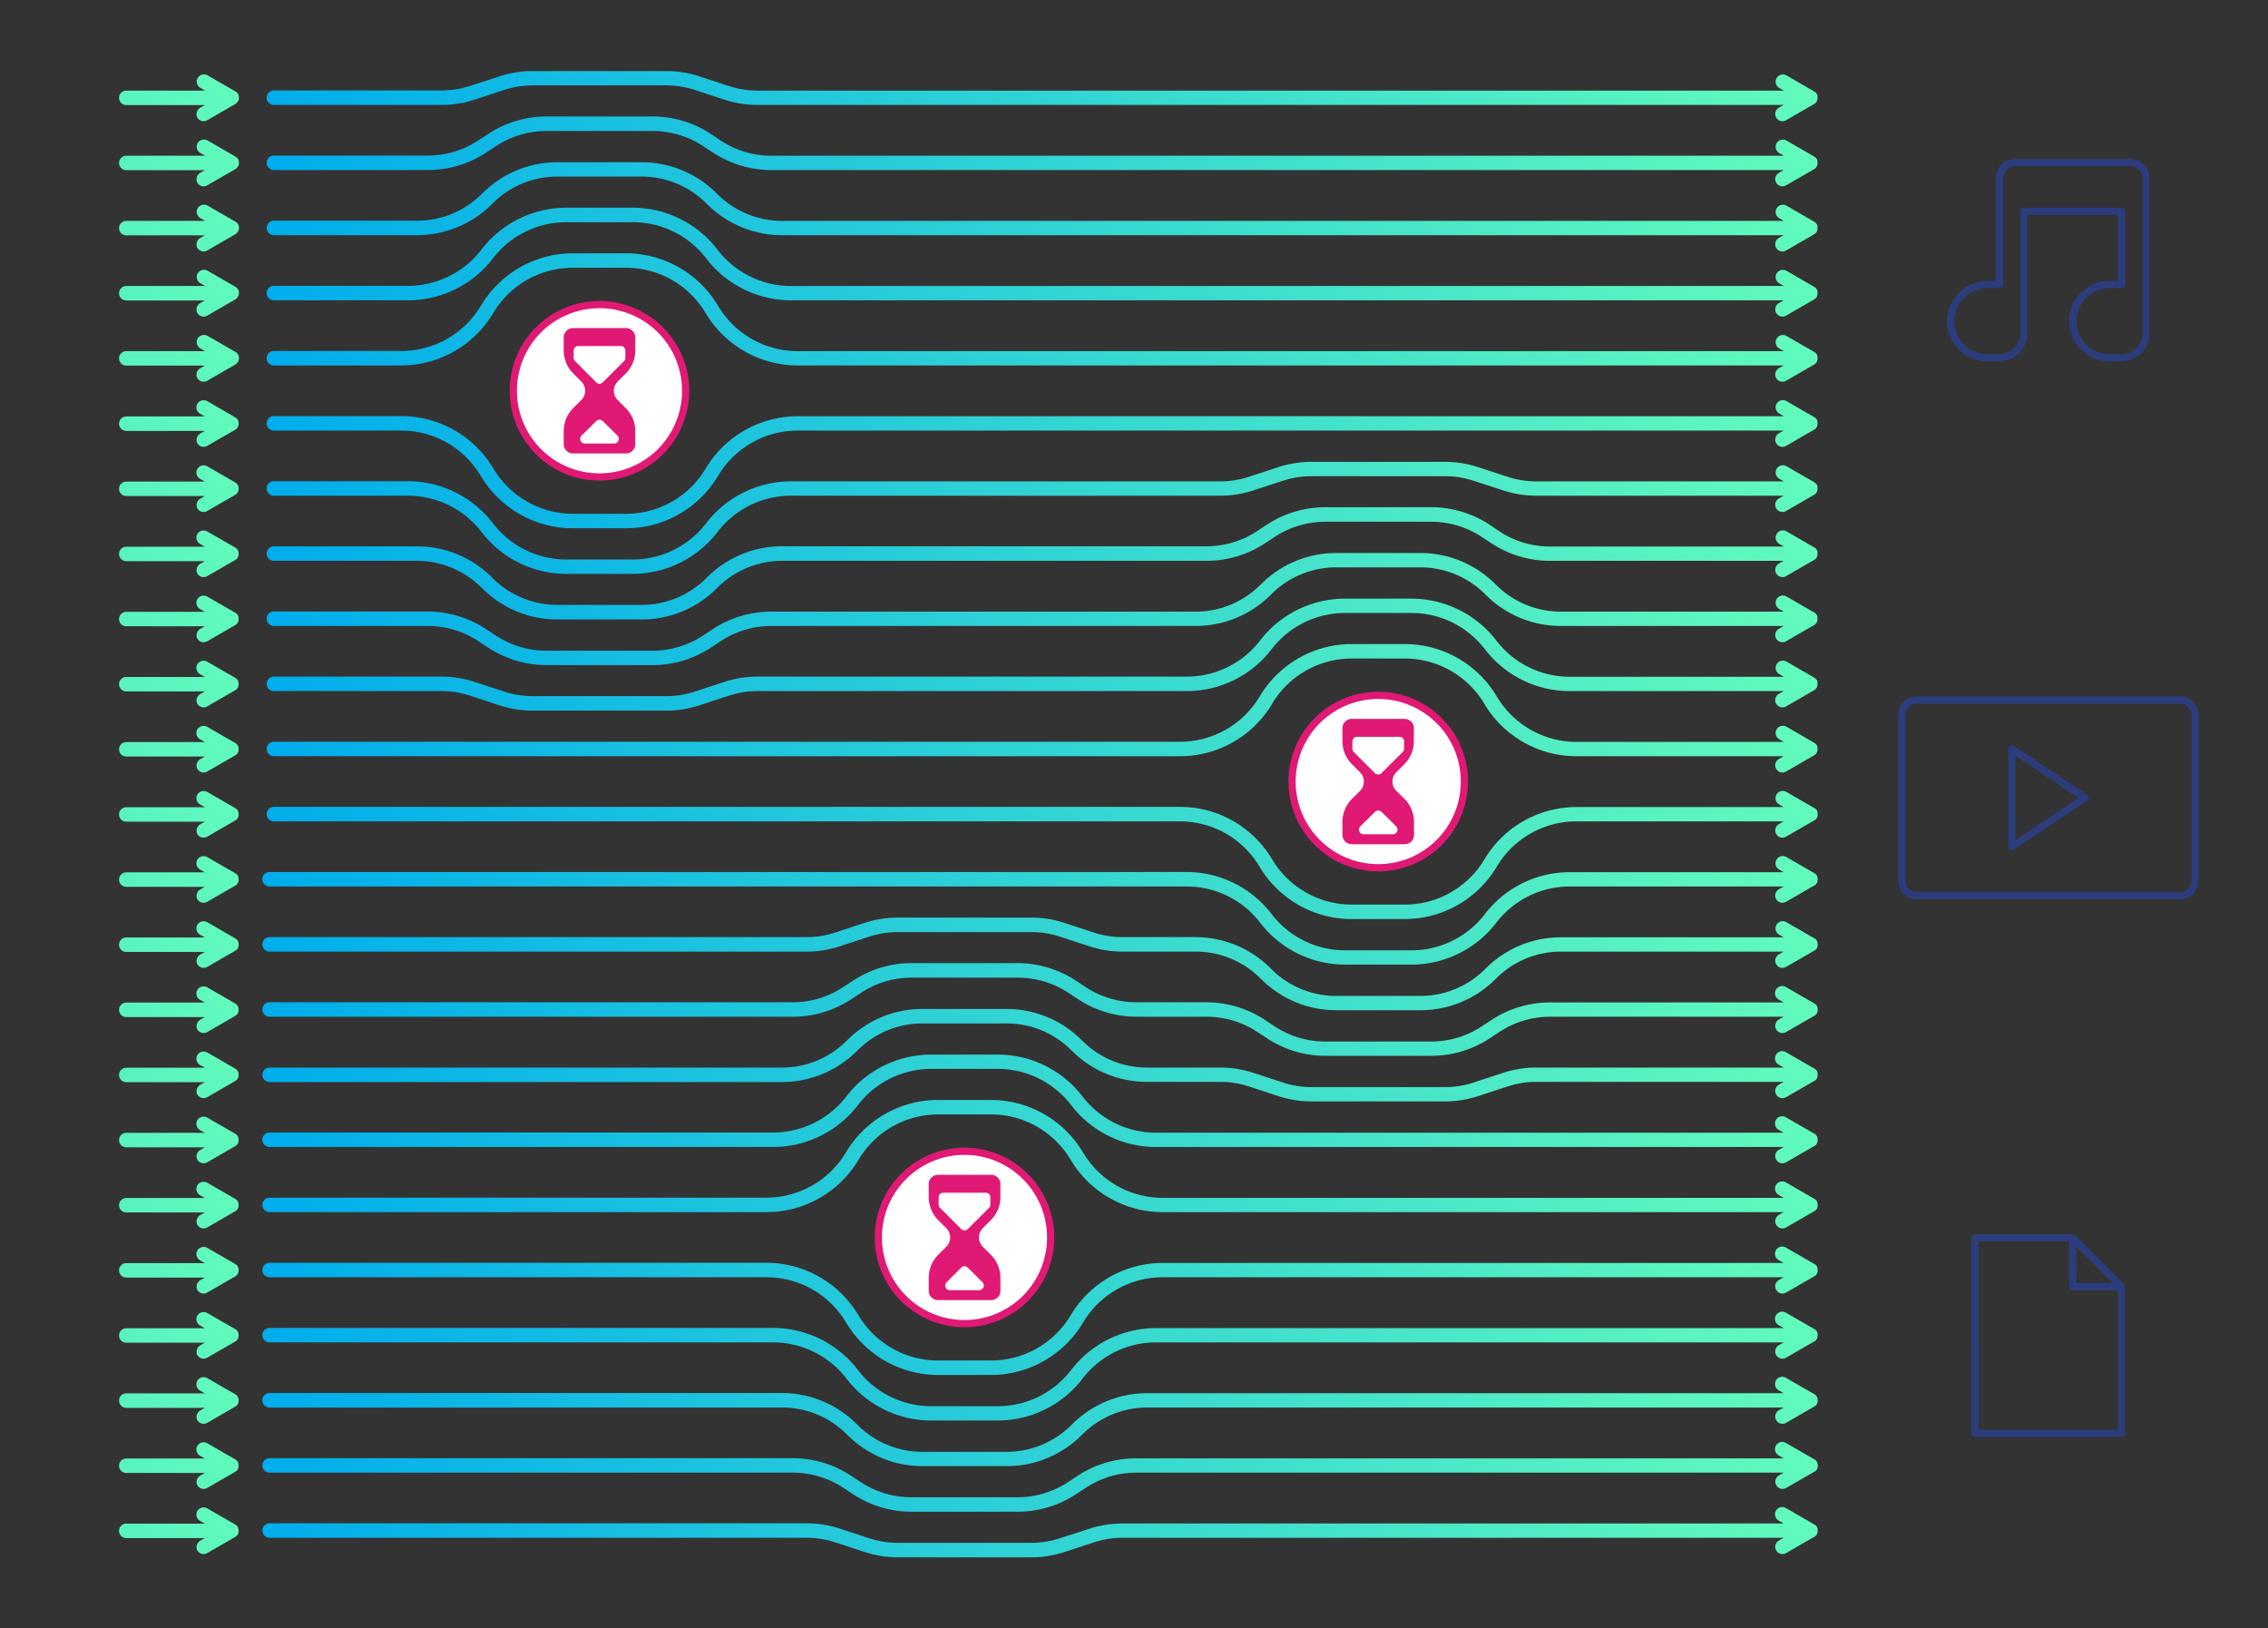 <svg id="NETWORK" xmlns="http://www.w3.org/2000/svg" xmlns:xlink="http://www.w3.org/1999/xlink" viewBox="0 0 627 450"><rect x="0" y="0" width="627" height="450" fill="#333333" stroke="none"/><defs><style>.cls-1{fill:#2b3d7c;}.cls-2,.cls-26{fill:#fff;}.cls-2{stroke:#000;stroke-miterlimit:10;}.cls-3{fill:url(#linear-gradient);}.cls-4{fill:url(#linear-gradient-2);}.cls-5{fill:url(#linear-gradient-3);}.cls-6{fill:url(#linear-gradient-4);}.cls-7{fill:url(#linear-gradient-5);}.cls-8{fill:url(#linear-gradient-6);}.cls-9{fill:url(#linear-gradient-7);}.cls-10{fill:url(#linear-gradient-8);}.cls-11{fill:url(#linear-gradient-9);}.cls-12{fill:url(#linear-gradient-10);}.cls-13{fill:url(#linear-gradient-11);}.cls-14{fill:url(#linear-gradient-12);}.cls-15{fill:url(#linear-gradient-13);}.cls-16{fill:url(#linear-gradient-14);}.cls-17{fill:url(#linear-gradient-15);}.cls-18{fill:url(#linear-gradient-16);}.cls-19{fill:url(#linear-gradient-17);}.cls-20{fill:url(#linear-gradient-18);}.cls-21{fill:url(#linear-gradient-19);}.cls-22{fill:url(#linear-gradient-20);}.cls-23{fill:url(#linear-gradient-21);}.cls-24{fill:url(#linear-gradient-22);}.cls-25{fill:url(#linear-gradient-23);}.cls-27{fill:#e01974;}.cls-28{fill:url(#linear-gradient-24);}.cls-29{fill:url(#linear-gradient-25);}.cls-30{fill:url(#linear-gradient-26);}.cls-31{fill:url(#linear-gradient-27);}.cls-32{fill:url(#linear-gradient-28);}.cls-33{fill:url(#linear-gradient-29);}.cls-34{fill:url(#linear-gradient-30);}.cls-35{fill:url(#linear-gradient-31);}.cls-36{fill:url(#linear-gradient-32);}.cls-37{fill:url(#linear-gradient-33);}.cls-38{fill:url(#linear-gradient-34);}.cls-39{fill:url(#linear-gradient-35);}.cls-40{fill:url(#linear-gradient-36);}.cls-41{fill:url(#linear-gradient-37);}.cls-42{fill:url(#linear-gradient-38);}.cls-43{fill:url(#linear-gradient-39);}.cls-44{fill:url(#linear-gradient-40);}.cls-45{fill:url(#linear-gradient-41);}.cls-46{fill:url(#linear-gradient-42);}.cls-47{fill:url(#linear-gradient-43);}.cls-48{fill:url(#linear-gradient-44);}.cls-49{fill:url(#linear-gradient-45);}.cls-50{fill:url(#linear-gradient-46);}</style><linearGradient id="linear-gradient" x1="180.51" y1="134.63" x2="395.76" y2="-80.63" gradientUnits="userSpaceOnUse"><stop offset="0" stop-color="#00adec"/><stop offset="1" stop-color="#62fbbc"/></linearGradient><linearGradient id="linear-gradient-2" x1="180.51" y1="152.63" x2="395.76" y2="-62.63" xlink:href="#linear-gradient"/><linearGradient id="linear-gradient-3" x1="180.51" y1="170.63" x2="395.76" y2="-44.63" xlink:href="#linear-gradient"/><linearGradient id="linear-gradient-4" x1="180.51" y1="188.63" x2="395.76" y2="-26.63" xlink:href="#linear-gradient"/><linearGradient id="linear-gradient-5" x1="180.51" y1="206.63" x2="395.76" y2="-8.63" xlink:href="#linear-gradient"/><linearGradient id="linear-gradient-6" x1="180.51" y1="224.63" x2="395.76" y2="9.37" xlink:href="#linear-gradient"/><linearGradient id="linear-gradient-7" x1="180.51" y1="242.63" x2="395.76" y2="27.37" xlink:href="#linear-gradient"/><linearGradient id="linear-gradient-8" x1="180.51" y1="260.63" x2="395.76" y2="45.37" xlink:href="#linear-gradient"/><linearGradient id="linear-gradient-9" x1="180.51" y1="278.63" x2="395.76" y2="63.37" xlink:href="#linear-gradient"/><linearGradient id="linear-gradient-10" x1="180.51" y1="296.63" x2="395.76" y2="81.37" xlink:href="#linear-gradient"/><linearGradient id="linear-gradient-11" x1="180.51" y1="314.63" x2="395.76" y2="99.37" xlink:href="#linear-gradient"/><linearGradient id="linear-gradient-12" x1="180.51" y1="332.63" x2="395.76" y2="117.37" xlink:href="#linear-gradient"/><linearGradient id="linear-gradient-13" x1="179.63" y1="350.92" x2="395.47" y2="135.08" xlink:href="#linear-gradient"/><linearGradient id="linear-gradient-14" x1="179.63" y1="368.92" x2="395.47" y2="153.08" xlink:href="#linear-gradient"/><linearGradient id="linear-gradient-15" x1="179.63" y1="386.92" x2="395.47" y2="171.08" xlink:href="#linear-gradient"/><linearGradient id="linear-gradient-16" x1="179.63" y1="404.92" x2="395.47" y2="189.08" xlink:href="#linear-gradient"/><linearGradient id="linear-gradient-17" x1="179.63" y1="422.92" x2="395.47" y2="207.08" xlink:href="#linear-gradient"/><linearGradient id="linear-gradient-18" x1="179.63" y1="440.92" x2="395.47" y2="225.08" xlink:href="#linear-gradient"/><linearGradient id="linear-gradient-19" x1="179.63" y1="458.92" x2="395.47" y2="243.08" xlink:href="#linear-gradient"/><linearGradient id="linear-gradient-20" x1="179.63" y1="476.92" x2="395.47" y2="261.08" xlink:href="#linear-gradient"/><linearGradient id="linear-gradient-21" x1="179.63" y1="494.92" x2="395.47" y2="279.08" xlink:href="#linear-gradient"/><linearGradient id="linear-gradient-22" x1="179.63" y1="512.92" x2="395.47" y2="297.08" xlink:href="#linear-gradient"/><linearGradient id="linear-gradient-23" x1="179.63" y1="530.92" x2="395.47" y2="315.08" xlink:href="#linear-gradient"/><linearGradient id="linear-gradient-24" x1="-186.67" y1="659.16" x2="58.2" y2="414.29" gradientUnits="userSpaceOnUse"><stop offset="0.05" stop-color="#00adec" stop-opacity="0"/><stop offset="0.37" stop-color="#00adec"/><stop offset="1" stop-color="#62fbbc"/></linearGradient><linearGradient id="linear-gradient-25" x1="-186.67" y1="641.16" x2="58.2" y2="396.29" xlink:href="#linear-gradient-24"/><linearGradient id="linear-gradient-26" x1="-186.67" y1="623.16" x2="58.2" y2="378.29" xlink:href="#linear-gradient-24"/><linearGradient id="linear-gradient-27" x1="-186.67" y1="605.16" x2="58.2" y2="360.29" xlink:href="#linear-gradient-24"/><linearGradient id="linear-gradient-28" x1="-186.67" y1="587.16" x2="58.2" y2="342.29" xlink:href="#linear-gradient-24"/><linearGradient id="linear-gradient-29" x1="-186.67" y1="569.16" x2="58.2" y2="324.29" xlink:href="#linear-gradient-24"/><linearGradient id="linear-gradient-30" x1="-186.67" y1="551.16" x2="58.2" y2="306.29" xlink:href="#linear-gradient-24"/><linearGradient id="linear-gradient-31" x1="-186.67" y1="533.16" x2="58.2" y2="288.29" xlink:href="#linear-gradient-24"/><linearGradient id="linear-gradient-32" x1="-186.67" y1="515.16" x2="58.2" y2="270.29" xlink:href="#linear-gradient-24"/><linearGradient id="linear-gradient-33" x1="-186.67" y1="497.16" x2="58.2" y2="252.29" xlink:href="#linear-gradient-24"/><linearGradient id="linear-gradient-34" x1="-186.67" y1="479.16" x2="58.2" y2="234.29" xlink:href="#linear-gradient-24"/><linearGradient id="linear-gradient-35" x1="-186.67" y1="461.16" x2="58.2" y2="216.29" xlink:href="#linear-gradient-24"/><linearGradient id="linear-gradient-36" x1="-186.67" y1="443.16" x2="58.2" y2="198.29" xlink:href="#linear-gradient-24"/><linearGradient id="linear-gradient-37" x1="-186.67" y1="425.16" x2="58.2" y2="180.29" xlink:href="#linear-gradient-24"/><linearGradient id="linear-gradient-38" x1="-186.67" y1="407.16" x2="58.2" y2="162.29" xlink:href="#linear-gradient-24"/><linearGradient id="linear-gradient-39" x1="-186.67" y1="389.16" x2="58.2" y2="144.29" xlink:href="#linear-gradient-24"/><linearGradient id="linear-gradient-40" x1="-186.67" y1="371.16" x2="58.2" y2="126.29" xlink:href="#linear-gradient-24"/><linearGradient id="linear-gradient-41" x1="-186.67" y1="353.16" x2="58.2" y2="108.29" xlink:href="#linear-gradient-24"/><linearGradient id="linear-gradient-42" x1="-186.67" y1="335.16" x2="58.2" y2="90.29" xlink:href="#linear-gradient-24"/><linearGradient id="linear-gradient-43" x1="-186.67" y1="317.16" x2="58.2" y2="72.29" xlink:href="#linear-gradient-24"/><linearGradient id="linear-gradient-44" x1="-186.67" y1="299.16" x2="58.2" y2="54.29" xlink:href="#linear-gradient-24"/><linearGradient id="linear-gradient-45" x1="-186.67" y1="281.16" x2="58.2" y2="36.29" xlink:href="#linear-gradient-24"/><linearGradient id="linear-gradient-46" x1="-186.67" y1="263.16" x2="58.2" y2="18.29" xlink:href="#linear-gradient-24"/></defs><title>harmony-technology-networking</title><path class="cls-1" d="M586.53,99.88h-3.37A11.14,11.14,0,0,1,572,88.22a11.26,11.26,0,0,1,11.4-10.59h2.09V59.38h-25V92.13a7.76,7.76,0,0,1-7.75,7.75h-3.37a11.14,11.14,0,0,1-11.12-11.66,11.26,11.26,0,0,1,11.4-10.59h2.09V49.31a5.44,5.44,0,0,1,5.43-5.43h31.64a5.44,5.44,0,0,1,5.43,5.43V92.13A7.76,7.76,0,0,1,586.53,99.88Zm-3.09-20.25a9.27,9.27,0,0,0-9.4,8.68,9.13,9.13,0,0,0,9.12,9.57h3.37a5.76,5.76,0,0,0,5.75-5.75V49.31a3.44,3.44,0,0,0-3.43-3.43H557.21a3.44,3.44,0,0,0-3.43,3.43V78.63a1,1,0,0,1-1,1h-3.09a9.27,9.27,0,0,0-9.4,8.68,9.13,9.13,0,0,0,9.12,9.57h3.37a5.76,5.76,0,0,0,5.75-5.75V58.38a1,1,0,0,1,1-1h27a1,1,0,0,1,1,1V78.63a1,1,0,0,1-1,1Z"/><path class="cls-1" d="M602.78,248.5h-73a5,5,0,0,1-5-5v-46a5,5,0,0,1,5-5h73a5,5,0,0,1,5,5v46A5,5,0,0,1,602.78,248.5Zm-73-54a3,3,0,0,0-3,3v46a3,3,0,0,0,3,3h73a3,3,0,0,0,3-3v-46a3,3,0,0,0-3-3ZM556.16,235a1,1,0,0,1-.48-.12,1,1,0,0,1-.52-.88V207a1,1,0,0,1,.52-.88,1,1,0,0,1,1,0L577,219.67a1,1,0,0,1,0,1.66l-20.25,13.5A1,1,0,0,1,556.16,235Zm1-26.13v23.26L574.6,220.5Z"/><path class="cls-1" d="M586.53,397.12H546a1,1,0,0,1-1-1v-54a1,1,0,0,1,1-1h27.23a1,1,0,0,1,.47.27h0l13.5,13.5h0a1.14,1.14,0,0,1,.25.44h0a.5.5,0,0,1,0,.12h0a.53.53,0,0,1,0,.13v40.49A1,1,0,0,1,586.53,397.12Zm-39.5-2h38.5v-38.5H573a1,1,0,0,1-1-1v-12.5H547Zm27-40.5h10.09L574,344.53Z"/><circle class="cls-2" cx="165.73" cy="108" r="22.82"/><circle class="cls-2" cx="165.73" cy="108" r="22.82"/><path class="cls-3" d="M502.46,26.4a3.05,3.05,0,0,0-.13-.32.75.75,0,0,1-.07-.12,2.42,2.42,0,0,0-.27-.36h0a1.82,1.82,0,0,0-.38-.29l0,0-7.79-4.5a2,2,0,0,0-2,3.46l1.33.77H209.41a25.34,25.34,0,0,1-7.92-1.27l-8.15-2.67a29.42,29.42,0,0,0-9.17-1.46H147.3a29.48,29.48,0,0,0-9.18,1.46L130,23.73A25.39,25.39,0,0,1,122.06,25H75.72a2,2,0,0,0,0,4h46.34a29.19,29.19,0,0,0,9.17-1.47l8.14-2.67a25.69,25.69,0,0,1,7.93-1.26h36.87a25.74,25.74,0,0,1,7.93,1.26l8.14,2.67A29.19,29.19,0,0,0,209.41,29H493.1l-1.33.77a2,2,0,0,0,1,3.73,2,2,0,0,0,1-.27l7.79-4.5,0,0a1.82,1.82,0,0,0,.38-.29h0a2.42,2.42,0,0,0,.27-.36.75.75,0,0,1,.07-.12,3.05,3.05,0,0,0,.13-.32s0-.08,0-.13a1.84,1.84,0,0,0,.06-.47,2,2,0,0,0-.06-.48S502.47,26.44,502.46,26.4Z"/><path class="cls-4" d="M502.46,44.4a3.05,3.05,0,0,0-.13-.32.75.75,0,0,1-.07-.12,2.42,2.42,0,0,0-.27-.36h0a1.82,1.82,0,0,0-.38-.29l0,0-7.79-4.5a2,2,0,0,0-2,3.46l1.33.77H213.22a25.35,25.35,0,0,1-13.95-4.17L196.5,37a29.39,29.39,0,0,0-16.14-4.82H151.11A29.42,29.42,0,0,0,135,37l-2.77,1.81A25.32,25.32,0,0,1,118.25,43H75.72a2,2,0,0,0,0,4h42.53a29.39,29.39,0,0,0,16.14-4.82l2.77-1.82a25.4,25.4,0,0,1,14-4.16h29.25a25.42,25.42,0,0,1,13.95,4.16l2.77,1.82A29.39,29.39,0,0,0,213.22,47H493.1l-1.33.77a2,2,0,0,0,1,3.73,2,2,0,0,0,1-.27l7.79-4.5,0,0a1.82,1.82,0,0,0,.38-.29h0a2.42,2.42,0,0,0,.27-.36.75.75,0,0,1,.07-.12,3.05,3.05,0,0,0,.13-.32s0-.08,0-.13a1.84,1.84,0,0,0,.06-.47,2,2,0,0,0-.06-.48S502.47,44.44,502.46,44.4Z"/><path class="cls-5" d="M502.46,62.4a3.05,3.05,0,0,0-.13-.32.75.75,0,0,1-.07-.12,2.42,2.42,0,0,0-.27-.36h0a1.82,1.82,0,0,0-.38-.29l0,0-7.79-4.5a2,2,0,0,0-2,3.46l1.33.77H216.26a25.29,25.29,0,0,1-17.84-7.3l-.46-.45a29.26,29.26,0,0,0-20.64-8.45H154.15a29.27,29.27,0,0,0-20.65,8.45l-.46.45A25.26,25.26,0,0,1,115.21,61H75.72a2,2,0,0,0,0,4h39.49a29.26,29.26,0,0,0,20.64-8.45l.46-.45a25.27,25.27,0,0,1,17.84-7.3h23.17a25.29,25.29,0,0,1,17.84,7.3l.46.45A29.26,29.26,0,0,0,216.26,65H493.1l-1.33.77a2,2,0,0,0,1,3.73,2,2,0,0,0,1-.27l7.79-4.5,0,0a1.82,1.82,0,0,0,.38-.29h0a2.42,2.42,0,0,0,.27-.36.75.75,0,0,1,.07-.12,3.05,3.05,0,0,0,.13-.32s0-.08,0-.13a1.84,1.84,0,0,0,.06-.47,2,2,0,0,0-.06-.48S502.47,62.44,502.46,62.4Z"/><path class="cls-6" d="M502.46,80.4a3.05,3.05,0,0,0-.13-.32.75.75,0,0,1-.07-.12,2.42,2.42,0,0,0-.27-.36h0a1.82,1.82,0,0,0-.38-.29l0,0-7.79-4.5a2,2,0,0,0-2,3.46l1.33.77H218.61a25.59,25.59,0,0,1-20.23-10A29.59,29.59,0,0,0,175,57.4H156.5A29.62,29.62,0,0,0,133.08,69a25.57,25.57,0,0,1-20.22,10H75.72a2,2,0,0,0,0,4h37.14a29.62,29.62,0,0,0,23.41-11.59,25.58,25.58,0,0,1,20.23-10H175a25.58,25.58,0,0,1,20.23,10A29.6,29.6,0,0,0,218.61,83H493.1l-1.33.77a2,2,0,0,0,1,3.73,2,2,0,0,0,1-.27l7.79-4.5,0,0a1.82,1.82,0,0,0,.38-.29h0a2.42,2.42,0,0,0,.27-.36.75.75,0,0,1,.07-.12,3.05,3.05,0,0,0,.13-.32s0-.08,0-.13a1.84,1.84,0,0,0,.06-.47,2,2,0,0,0-.06-.48S502.47,80.44,502.46,80.4Z"/><path class="cls-7" d="M502.46,98.4a3.05,3.05,0,0,0-.13-.32.75.75,0,0,1-.07-.12,2.42,2.42,0,0,0-.27-.36h0a1.82,1.82,0,0,0-.38-.29l0,0-7.79-4.5a2,2,0,0,0-2,3.46l1.33.77H220.43a25.6,25.6,0,0,1-21.72-12.19l-.43-.7A29.63,29.63,0,0,0,173.15,70H158.32a29.63,29.63,0,0,0-25.14,14.11l-.43.7A25.58,25.58,0,0,1,111,97H75.72a2,2,0,0,0,0,4H111a29.63,29.63,0,0,0,25.13-14.11l.43-.7A25.6,25.6,0,0,1,158.32,74h14.83a25.6,25.6,0,0,1,21.72,12.19l.43.7A29.63,29.63,0,0,0,220.43,101H493.1l-1.33.77a2,2,0,0,0,1,3.73,2,2,0,0,0,1-.27l7.79-4.5,0,0a1.82,1.82,0,0,0,.38-.29h0a2.42,2.42,0,0,0,.27-.36.75.75,0,0,1,.07-.12,3.05,3.05,0,0,0,.13-.32s0-.08,0-.13a1.84,1.84,0,0,0,.06-.47,2,2,0,0,0-.06-.48S502.47,98.44,502.46,98.4Z"/><path class="cls-8" d="M502.46,116.4a3.05,3.05,0,0,0-.13-.32.75.75,0,0,1-.07-.12,2.42,2.42,0,0,0-.27-.36h0a1.82,1.82,0,0,0-.38-.29l0,0-7.79-4.5a2,2,0,0,0-2,3.46l1.33.77H220.43a29.63,29.63,0,0,0-25.13,14.11l-.43.7A25.6,25.6,0,0,1,173.15,142H158.32a25.6,25.6,0,0,1-21.72-12.19l-.43-.7A29.63,29.63,0,0,0,111,115H75.72a2,2,0,0,0,0,4H111a25.58,25.58,0,0,1,21.71,12.19l.43.7A29.63,29.63,0,0,0,158.32,146h14.83a29.63,29.63,0,0,0,25.13-14.11l.43-.7A25.6,25.6,0,0,1,220.43,119H493.1l-1.33.77a2,2,0,0,0,1,3.73,2,2,0,0,0,1-.27l7.79-4.5,0,0a1.82,1.82,0,0,0,.38-.29h0a2.42,2.42,0,0,0,.27-.36.75.75,0,0,1,.07-.12,3.05,3.05,0,0,0,.13-.32s0-.08,0-.13a1.84,1.84,0,0,0,.06-.47,2,2,0,0,0-.06-.48S502.47,116.44,502.46,116.4Z"/><path class="cls-9" d="M502.46,134.4a3.05,3.05,0,0,0-.13-.32.75.75,0,0,1-.07-.12,2.42,2.42,0,0,0-.27-.36h0a1.82,1.82,0,0,0-.38-.29l0,0-7.79-4.5a2,2,0,0,0-2,3.46l1.33.77H424.7a25.41,25.41,0,0,1-7.93-1.27l-8.14-2.67a29.47,29.47,0,0,0-9.17-1.46H362.58a29.47,29.47,0,0,0-9.17,1.46l-8.14,2.67a25.45,25.45,0,0,1-7.93,1.27H218.61a29.6,29.6,0,0,0-23.41,11.59,25.58,25.58,0,0,1-20.23,10H156.5a25.58,25.58,0,0,1-20.23-10A29.62,29.62,0,0,0,112.86,133H75.72a2,2,0,0,0,0,4h37.14a25.6,25.6,0,0,1,20.23,10A29.59,29.59,0,0,0,156.5,158.6H175A29.59,29.59,0,0,0,198.38,147a25.59,25.59,0,0,1,20.23-10H337.34a29.14,29.14,0,0,0,9.17-1.47l8.15-2.66a25.39,25.39,0,0,1,7.92-1.27h36.88a25.39,25.39,0,0,1,7.92,1.27l8.15,2.66A29.14,29.14,0,0,0,424.7,137h68.4l-1.33.77a2,2,0,0,0,1,3.73,2,2,0,0,0,1-.27l7.79-4.5,0,0a1.82,1.82,0,0,0,.38-.29h0a2.42,2.42,0,0,0,.27-.36.75.75,0,0,1,.07-.12,3.05,3.05,0,0,0,.13-.32s0-.08,0-.13a1.84,1.84,0,0,0,.06-.47,2,2,0,0,0-.06-.48S502.47,134.44,502.46,134.4Z"/><path class="cls-10" d="M502.46,152.4a3.05,3.05,0,0,0-.13-.32.75.75,0,0,1-.07-.12,2.42,2.42,0,0,0-.27-.36h0a1.82,1.82,0,0,0-.38-.29l0,0-7.79-4.5a2,2,0,0,0-2,3.46l1.33.77H428.51a25.4,25.4,0,0,1-13.95-4.16L411.79,145a29.39,29.39,0,0,0-16.14-4.82H366.39A29.39,29.39,0,0,0,350.25,145l-2.77,1.82a25.4,25.4,0,0,1-14,4.16H216.26a29.26,29.26,0,0,0-20.64,8.45l-.46.45a25.29,25.29,0,0,1-17.84,7.3H154.15a25.27,25.27,0,0,1-17.84-7.3l-.46-.45A29.26,29.26,0,0,0,115.21,151H75.72a2,2,0,0,0,0,4h39.49A25.26,25.26,0,0,1,133,162.3l.46.45a29.27,29.27,0,0,0,20.65,8.45h23.17A29.26,29.26,0,0,0,198,162.75l.46-.45a25.29,25.29,0,0,1,17.84-7.3H333.53a29.39,29.39,0,0,0,16.14-4.82l2.77-1.82a25.42,25.42,0,0,1,13.95-4.16h29.26a25.36,25.36,0,0,1,13.94,4.16l2.78,1.82A29.36,29.36,0,0,0,428.51,155H493.1l-1.33.77a2,2,0,0,0,1,3.73,2,2,0,0,0,1-.27l7.79-4.5,0,0a1.82,1.82,0,0,0,.38-.29h0a2.42,2.42,0,0,0,.27-.36.75.75,0,0,1,.07-.12,3.05,3.05,0,0,0,.13-.32s0-.08,0-.13a1.84,1.84,0,0,0,.06-.47,2,2,0,0,0-.06-.48S502.47,152.44,502.46,152.4Z"/><path class="cls-11" d="M502.46,170.4a3.05,3.05,0,0,0-.13-.32.75.75,0,0,1-.07-.12,2.42,2.42,0,0,0-.27-.36h0a1.82,1.82,0,0,0-.38-.29l0,0-7.79-4.5a2,2,0,0,0-2,3.46l1.33.77H431.55a25.29,25.29,0,0,1-17.84-7.3l-.46-.45a29.26,29.26,0,0,0-20.64-8.45H369.43a29.26,29.26,0,0,0-20.64,8.45l-.46.45a25.29,25.29,0,0,1-17.84,7.3H213.22a29.39,29.39,0,0,0-16.14,4.82l-2.77,1.82a25.42,25.42,0,0,1-13.95,4.16H151.11a25.4,25.4,0,0,1-14-4.16l-2.77-1.82A29.39,29.39,0,0,0,118.25,169H75.72a2,2,0,0,0,0,4h42.53a25.39,25.39,0,0,1,13.94,4.16L135,179a29.42,29.42,0,0,0,16.15,4.82h29.25A29.39,29.39,0,0,0,196.5,179l2.77-1.82A25.42,25.42,0,0,1,213.22,173H330.49a29.3,29.3,0,0,0,20.65-8.45l.45-.45a25.3,25.3,0,0,1,17.84-7.3h23.18a25.3,25.3,0,0,1,17.84,7.3l.45.45A29.27,29.27,0,0,0,431.55,173H493.1l-1.33.77a2,2,0,0,0,1,3.73,2,2,0,0,0,1-.27l7.79-4.5,0,0a1.82,1.82,0,0,0,.38-.29h0a2.42,2.42,0,0,0,.27-.36.75.75,0,0,1,.07-.12,3.05,3.05,0,0,0,.13-.32s0-.08,0-.13a1.84,1.84,0,0,0,.06-.47,2,2,0,0,0-.06-.48S502.47,170.44,502.46,170.4Z"/><path class="cls-12" d="M502.46,188.4a3.05,3.05,0,0,0-.13-.32.75.75,0,0,1-.07-.12,2.42,2.42,0,0,0-.27-.36h0a1.82,1.82,0,0,0-.38-.29l0,0-7.79-4.5a2,2,0,0,0-2,3.46l1.33.77H433.9a25.58,25.58,0,0,1-20.23-10,29.62,29.62,0,0,0-23.41-11.59H371.78A29.62,29.62,0,0,0,348.37,177a25.58,25.58,0,0,1-20.23,10H209.41a29.47,29.47,0,0,0-9.17,1.46l-8.14,2.67a25.45,25.45,0,0,1-7.93,1.27H147.3a25.41,25.41,0,0,1-7.93-1.27l-8.14-2.67a29.47,29.47,0,0,0-9.17-1.46H75.72a2,2,0,0,0,0,4h46.34a25.39,25.39,0,0,1,7.92,1.27l8.14,2.67a29.48,29.48,0,0,0,9.18,1.46h36.87a29.42,29.42,0,0,0,9.17-1.46l8.15-2.67a25.34,25.34,0,0,1,7.92-1.27H328.14a29.59,29.59,0,0,0,23.41-11.59,25.59,25.59,0,0,1,20.23-10h18.48a25.6,25.6,0,0,1,20.23,10A29.59,29.59,0,0,0,433.9,191h59.2l-1.33.77a2,2,0,0,0,1,3.73,2,2,0,0,0,1-.27l7.79-4.5,0,0a1.82,1.82,0,0,0,.38-.29h0a2.42,2.42,0,0,0,.27-.36.75.75,0,0,1,.07-.12,3.05,3.05,0,0,0,.13-.32s0-.08,0-.13a1.84,1.84,0,0,0,.06-.47,2,2,0,0,0-.06-.48S502.47,188.44,502.46,188.4Z"/><path class="cls-13" d="M502.46,206.4a3.05,3.05,0,0,0-.13-.32.75.75,0,0,1-.07-.12,2.42,2.42,0,0,0-.27-.36h0a1.82,1.82,0,0,0-.38-.29l0,0-7.79-4.5a2,2,0,0,0-2,3.46l1.33.77H435.72A25.6,25.6,0,0,1,414,192.81l-.43-.7A29.63,29.63,0,0,0,388.44,178H373.6a29.63,29.63,0,0,0-25.13,14.11l-.43.7A25.6,25.6,0,0,1,326.32,205H75.72a2,2,0,0,0,0,4h250.6a29.6,29.6,0,0,0,25.13-14.11l.43-.7A25.6,25.6,0,0,1,373.6,182h14.84a25.6,25.6,0,0,1,21.72,12.19l.42.7A29.63,29.63,0,0,0,435.72,209H493.1l-1.33.77a2,2,0,0,0,1,3.73,2,2,0,0,0,1-.27l7.79-4.5,0,0a1.82,1.82,0,0,0,.38-.29h0a2.42,2.42,0,0,0,.27-.36.75.75,0,0,1,.07-.12,3.05,3.05,0,0,0,.13-.32s0-.08,0-.13a1.84,1.84,0,0,0,.06-.47,2,2,0,0,0-.06-.48S502.47,206.44,502.46,206.4Z"/><path class="cls-14" d="M502.46,224.4a3.05,3.05,0,0,0-.13-.32s-.05-.09-.07-.12a1.56,1.56,0,0,0-.27-.35,0,0,0,0,0,0,0,2.06,2.06,0,0,0-.37-.29l-.05,0-7.79-4.5a2,2,0,0,0-2,3.46l1.33.77H435.72a29.63,29.63,0,0,0-25.14,14.11l-.42.7A25.6,25.6,0,0,1,388.44,250H373.6a25.6,25.6,0,0,1-21.72-12.19l-.43-.7A29.6,29.6,0,0,0,326.32,223H75.72a2,2,0,0,0,0,4h250.6A25.6,25.6,0,0,1,348,239.19l.43.7A29.63,29.63,0,0,0,373.6,254h14.84a29.63,29.63,0,0,0,25.13-14.11l.43-.7A25.6,25.6,0,0,1,435.72,227H493.1l-1.33.77a2,2,0,0,0,1,3.73,2,2,0,0,0,1-.27l7.79-4.5.05,0a2.06,2.06,0,0,0,.37-.29,0,0,0,0,0,0,0,1.91,1.91,0,0,0,.27-.35.75.75,0,0,1,.07-.12,3.05,3.05,0,0,0,.13-.32s0-.08,0-.13a1.87,1.87,0,0,0,0-.94C502.49,224.48,502.47,224.44,502.46,224.4Z"/><path class="cls-15" d="M502.46,242.4a3.05,3.05,0,0,0-.13-.32s-.05-.09-.07-.12a1.56,1.56,0,0,0-.27-.35,0,0,0,0,0,0,0,2.06,2.06,0,0,0-.37-.29l-.05,0-7.79-4.5a2,2,0,0,0-2,3.46l1.33.77H433.9a29.59,29.59,0,0,0-23.41,11.59,25.59,25.59,0,0,1-20.23,10H371.78a25.59,25.59,0,0,1-20.23-10A29.59,29.59,0,0,0,328.14,241H74.53a2,2,0,1,0,0,4H328.14a25.58,25.58,0,0,1,20.23,10,29.62,29.62,0,0,0,23.41,11.59h18.48A29.62,29.62,0,0,0,413.67,255a25.58,25.58,0,0,1,20.23-10h59.2l-1.33.77a2,2,0,0,0,1,3.73,2,2,0,0,0,1-.27l7.79-4.5.05,0a2.06,2.06,0,0,0,.37-.29,0,0,0,0,0,0,0,1.91,1.91,0,0,0,.27-.35.75.75,0,0,1,.07-.12,3.05,3.05,0,0,0,.13-.32s0-.08,0-.13a1.87,1.87,0,0,0,0-.94C502.49,242.48,502.47,242.44,502.46,242.4Z"/><path class="cls-16" d="M502.46,260.4a3.05,3.05,0,0,0-.13-.32s-.05-.09-.07-.12a1.56,1.56,0,0,0-.27-.35v0a2.06,2.06,0,0,0-.37-.29l-.05,0-7.79-4.5a2,2,0,0,0-2,3.46l1.33.77H431.55a29.27,29.27,0,0,0-20.65,8.45l-.45.45a25.3,25.3,0,0,1-17.84,7.3H369.43a25.3,25.3,0,0,1-17.84-7.3l-.45-.45A29.3,29.3,0,0,0,330.49,259H310.32a25.34,25.34,0,0,1-7.92-1.27l-8.15-2.67a29.42,29.42,0,0,0-9.17-1.46H248.21a29.48,29.48,0,0,0-9.18,1.46l-8.14,2.67A25.39,25.39,0,0,1,223,259H74.53a2,2,0,1,0,0,4H223a29.19,29.19,0,0,0,9.17-1.47l8.14-2.67a25.69,25.69,0,0,1,7.93-1.26h36.87a25.63,25.63,0,0,1,7.92,1.26l8.15,2.67a29.19,29.19,0,0,0,9.17,1.47h20.17a25.29,25.29,0,0,1,17.84,7.3l.46.45a29.26,29.26,0,0,0,20.64,8.45h23.18a29.26,29.26,0,0,0,20.64-8.45l.46-.45a25.29,25.29,0,0,1,17.84-7.3H493.1l-1.33.77a2,2,0,0,0,1,3.73,2,2,0,0,0,1-.27l7.79-4.5.05,0a2.06,2.06,0,0,0,.37-.29v0a1.91,1.91,0,0,0,.27-.35.75.75,0,0,1,.07-.12,3.05,3.05,0,0,0,.13-.32s0-.08,0-.13a1.87,1.87,0,0,0,0-.94S502.47,260.44,502.46,260.4Z"/><path class="cls-17" d="M502.46,278.4a3.05,3.05,0,0,0-.13-.32s-.05-.09-.07-.12a1.56,1.56,0,0,0-.27-.35v0a2.06,2.06,0,0,0-.37-.29l-.05,0-7.79-4.5a2,2,0,1,0-2,3.46l1.33.77H428.51a29.39,29.39,0,0,0-16.14,4.82l-2.78,1.82a25.36,25.36,0,0,1-13.94,4.16H366.39a25.42,25.42,0,0,1-13.95-4.16l-2.77-1.82A29.39,29.39,0,0,0,333.53,277h-19.4a25.35,25.35,0,0,1-13.95-4.17L297.41,271a29.39,29.39,0,0,0-16.14-4.82H252A29.42,29.42,0,0,0,235.87,271l-2.77,1.81A25.32,25.32,0,0,1,219.15,277H74.53a2,2,0,1,0,0,4H219.15a29.4,29.4,0,0,0,16.15-4.82l2.77-1.82a25.4,25.4,0,0,1,14-4.16h29.25a25.42,25.42,0,0,1,14,4.16l2.77,1.82A29.39,29.39,0,0,0,314.13,281h19.4a25.42,25.42,0,0,1,14,4.16l2.77,1.82a29.39,29.39,0,0,0,16.14,4.82h29.26A29.39,29.39,0,0,0,411.79,287l2.77-1.82A25.4,25.4,0,0,1,428.51,281H493.1l-1.33.77a2,2,0,0,0,1,3.73,2,2,0,0,0,1-.27l7.79-4.5.05,0a2.06,2.06,0,0,0,.37-.29v0a1.91,1.91,0,0,0,.27-.35.75.75,0,0,1,.07-.12,3.05,3.05,0,0,0,.13-.32s0-.08,0-.13a1.87,1.87,0,0,0,0-.94S502.47,278.44,502.46,278.4Z"/><path class="cls-18" d="M502.46,296.4a3.05,3.05,0,0,0-.13-.32s-.05-.09-.07-.12a1.56,1.56,0,0,0-.27-.35v0a2.06,2.06,0,0,0-.37-.29l-.05,0-7.79-4.5a2,2,0,1,0-2,3.46l1.33.77H424.7a29.42,29.42,0,0,0-9.17,1.46l-8.15,2.67a25.39,25.39,0,0,1-7.92,1.27H362.58a25.39,25.39,0,0,1-7.92-1.27l-8.15-2.67a29.42,29.42,0,0,0-9.17-1.46H317.17a25.29,25.29,0,0,1-17.84-7.3l-.46-.45a29.26,29.26,0,0,0-20.64-8.45H255.05a29.26,29.26,0,0,0-20.64,8.45l-.46.45a25.26,25.26,0,0,1-17.83,7.3H74.53a2,2,0,1,0,0,4H216.12a29.26,29.26,0,0,0,20.64-8.45l.46-.45a25.26,25.26,0,0,1,17.83-7.3h23.18a25.29,25.29,0,0,1,17.84,7.3l.46.45A29.26,29.26,0,0,0,317.17,299h20.17a25.45,25.45,0,0,1,7.93,1.27l8.14,2.67a29.47,29.47,0,0,0,9.17,1.46h36.88a29.47,29.47,0,0,0,9.17-1.46l8.14-2.67A25.41,25.41,0,0,1,424.7,299h68.4l-1.33.77a2,2,0,0,0,1,3.73,2,2,0,0,0,1-.27l7.79-4.5.05,0a2.06,2.06,0,0,0,.37-.29v0a1.91,1.91,0,0,0,.27-.35.75.75,0,0,1,.07-.12,3.05,3.05,0,0,0,.13-.32s0-.08,0-.13a1.87,1.87,0,0,0,0-.94S502.47,296.44,502.46,296.4Z"/><path class="cls-19" d="M502.46,314.4a3.05,3.05,0,0,0-.13-.32s-.05-.09-.07-.12a1.56,1.56,0,0,0-.27-.35v0a2.06,2.06,0,0,0-.37-.29l-.05,0-7.79-4.5a2,2,0,1,0-2,3.46l1.33.77H319.52a25.59,25.59,0,0,1-20.23-10,29.6,29.6,0,0,0-23.41-11.59H257.41A29.59,29.59,0,0,0,234,303a25.6,25.6,0,0,1-20.23,10H74.53a2,2,0,1,0,0,4H213.77a29.62,29.62,0,0,0,23.41-11.59,25.58,25.58,0,0,1,20.23-10h18.47a25.58,25.58,0,0,1,20.23,10A29.6,29.6,0,0,0,319.52,317H493.1l-1.33.77a2,2,0,0,0,1,3.73,2,2,0,0,0,1-.27l7.79-4.5.05,0a2.06,2.06,0,0,0,.37-.29v0a1.91,1.91,0,0,0,.27-.35.75.75,0,0,1,.07-.12,3.05,3.05,0,0,0,.13-.32s0-.08,0-.13a1.87,1.87,0,0,0,0-.94S502.47,314.44,502.46,314.4Z"/><path class="cls-20" d="M502.46,332.4a3.05,3.05,0,0,0-.13-.32s-.05-.09-.07-.12a1.56,1.56,0,0,0-.27-.35v0a2.06,2.06,0,0,0-.37-.29l-.05,0-7.79-4.5a2,2,0,1,0-2,3.46l1.33.77H321.34a25.6,25.6,0,0,1-21.72-12.19l-.43-.7A29.63,29.63,0,0,0,274.06,304H259.23a29.63,29.63,0,0,0-25.14,14.11l-.43.7A25.58,25.58,0,0,1,212,331H74.53a2,2,0,1,0,0,4H212a29.63,29.63,0,0,0,25.13-14.11l.43-.7A25.6,25.6,0,0,1,259.23,308h14.83a25.6,25.6,0,0,1,21.72,12.19l.43.7A29.63,29.63,0,0,0,321.34,335H493.1l-1.33.77a2,2,0,0,0,1,3.73,2,2,0,0,0,1-.27l7.79-4.5.05,0a2.06,2.06,0,0,0,.37-.29v0a1.91,1.91,0,0,0,.27-.35.75.75,0,0,1,.07-.12,3.05,3.05,0,0,0,.13-.32s0-.08,0-.13a1.87,1.87,0,0,0,0-.94S502.47,332.44,502.46,332.4Z"/><path class="cls-21" d="M502.46,350.4a3.05,3.05,0,0,0-.13-.32s-.05-.09-.07-.12a1.56,1.56,0,0,0-.27-.35v0a2.06,2.06,0,0,0-.37-.29l-.05,0-7.79-4.5a2,2,0,1,0-2,3.46l1.33.77H321.34a29.63,29.63,0,0,0-25.13,14.11l-.43.7A25.6,25.6,0,0,1,274.06,376H259.23a25.58,25.58,0,0,1-21.72-12.19l-.43-.7A29.63,29.63,0,0,0,212,349H74.53a2,2,0,1,0,0,4H212a25.58,25.58,0,0,1,21.71,12.19l.43.7A29.63,29.63,0,0,0,259.23,380h14.83a29.63,29.63,0,0,0,25.13-14.11l.43-.7A25.6,25.6,0,0,1,321.34,353H493.1l-1.33.77a2,2,0,0,0,1,3.73,2,2,0,0,0,1-.27l7.79-4.5.05,0a2.06,2.06,0,0,0,.37-.29v0a1.91,1.91,0,0,0,.27-.35.75.75,0,0,1,.07-.12,3.05,3.05,0,0,0,.13-.32s0-.08,0-.13a1.87,1.87,0,0,0,0-.94S502.47,350.44,502.46,350.4Z"/><path class="cls-22" d="M502.46,368.4a3.05,3.05,0,0,0-.13-.32s-.05-.09-.07-.12a1.56,1.56,0,0,0-.27-.35v0a2.06,2.06,0,0,0-.37-.29l-.05,0-7.79-4.5a2,2,0,1,0-2,3.46l1.33.77H319.52a29.6,29.6,0,0,0-23.41,11.59,25.58,25.58,0,0,1-20.23,10H257.41a25.58,25.58,0,0,1-20.23-10A29.62,29.62,0,0,0,213.77,367H74.53a2,2,0,1,0,0,4H213.77A25.6,25.6,0,0,1,234,381a29.59,29.59,0,0,0,23.41,11.59h18.47A29.6,29.6,0,0,0,299.29,381a25.58,25.58,0,0,1,20.23-10H493.1l-1.33.77a2,2,0,0,0,1,3.73,2,2,0,0,0,1-.27l7.79-4.5.05,0a2.06,2.06,0,0,0,.37-.29v0a1.91,1.91,0,0,0,.27-.35.75.75,0,0,1,.07-.12,3.05,3.05,0,0,0,.13-.32s0-.08,0-.13a1.87,1.87,0,0,0,0-.94S502.47,368.44,502.46,368.4Z"/><path class="cls-23" d="M502.46,386.4a3.05,3.05,0,0,0-.13-.32s-.05-.09-.07-.12a1.56,1.56,0,0,0-.27-.35v0a2.06,2.06,0,0,0-.37-.29l-.05,0-7.79-4.5a2,2,0,1,0-2,3.46l1.33.77H317.17a29.26,29.26,0,0,0-20.64,8.45l-.46.45a25.29,25.29,0,0,1-17.84,7.3H255.05a25.26,25.26,0,0,1-17.83-7.3l-.46-.45A29.26,29.26,0,0,0,216.12,385H74.53a2,2,0,1,0,0,4H216.12A25.3,25.3,0,0,1,234,396.3l.45.45a29.26,29.26,0,0,0,20.64,8.45h23.18a29.26,29.26,0,0,0,20.64-8.45l.46-.45a25.3,25.3,0,0,1,17.84-7.3H493.1l-1.33.77a2,2,0,0,0,1,3.73,2,2,0,0,0,1-.27l7.79-4.5.05,0a2.06,2.06,0,0,0,.37-.29v0a1.91,1.91,0,0,0,.27-.35.75.75,0,0,1,.07-.12,3.05,3.05,0,0,0,.13-.32s0-.08,0-.13a1.87,1.87,0,0,0,0-.94S502.47,386.44,502.46,386.4Z"/><path class="cls-24" d="M502.46,404.4a3.05,3.05,0,0,0-.13-.32s-.05-.09-.07-.12a1.56,1.56,0,0,0-.27-.35v0a2.06,2.06,0,0,0-.37-.29l-.05,0-7.79-4.5a2,2,0,1,0-2,3.46l1.33.77h-179A29.39,29.39,0,0,0,298,407.82l-2.77,1.82a25.42,25.42,0,0,1-14,4.16H252a25.4,25.4,0,0,1-14-4.16l-2.77-1.82A29.4,29.4,0,0,0,219.15,403H74.53a2,2,0,1,0,0,4H219.15a25.4,25.4,0,0,1,13.95,4.16l2.77,1.82A29.42,29.42,0,0,0,252,417.8h29.25A29.39,29.39,0,0,0,297.41,413l2.77-1.82A25.42,25.42,0,0,1,314.13,407h179l-1.33.77a2,2,0,0,0,1,3.73,2,2,0,0,0,1-.27l7.79-4.5.05,0a2.06,2.06,0,0,0,.37-.29v0a1.91,1.91,0,0,0,.27-.35.75.75,0,0,1,.07-.12,3.05,3.05,0,0,0,.13-.32s0-.08,0-.13a1.87,1.87,0,0,0,0-.94S502.47,404.44,502.46,404.4Z"/><path class="cls-25" d="M502.46,422.4a3.05,3.05,0,0,0-.13-.32s-.05-.09-.07-.12a1.56,1.56,0,0,0-.27-.35v0a2.06,2.06,0,0,0-.37-.29l-.05,0-7.79-4.5a2,2,0,1,0-2,3.46l1.33.77H310.32a29.47,29.47,0,0,0-9.17,1.46L293,425.13a25.34,25.34,0,0,1-7.92,1.27H248.21a25.41,25.41,0,0,1-7.93-1.27l-8.14-2.67A29.47,29.47,0,0,0,223,421H74.53a2,2,0,1,0,0,4H223a25.39,25.39,0,0,1,7.92,1.27l8.14,2.67a29.53,29.53,0,0,0,9.18,1.46h36.87a29.42,29.42,0,0,0,9.17-1.46l8.15-2.67a25.34,25.34,0,0,1,7.92-1.27H493.1l-1.33.77a2,2,0,0,0,1,3.73,2,2,0,0,0,1-.27l7.79-4.5.05,0a2.06,2.06,0,0,0,.37-.29v0a1.91,1.91,0,0,0,.27-.35.75.75,0,0,1,.07-.12,3.05,3.05,0,0,0,.13-.32s0-.08,0-.13a1.87,1.87,0,0,0,0-.94S502.47,422.44,502.46,422.4Z"/><circle class="cls-26" cx="165.73" cy="108" r="23.82"/><path class="cls-27" d="M165.73,85.18A22.82,22.82,0,1,1,142.91,108a22.82,22.82,0,0,1,22.82-22.82m0-2A24.82,24.82,0,1,0,190.55,108a24.85,24.85,0,0,0-24.82-24.82Z"/><g id="_Group_" data-name="&lt;Group&gt;"><path class="cls-27" d="M173.06,90.68H158.4a2.57,2.57,0,0,0-2.56,2.57v3.59a9,9,0,0,0,2.64,6.38l2.23,2.23a3.6,3.6,0,0,1,0,5.1l-2.23,2.23a9,9,0,0,0-2.64,6.38v3.59a2.57,2.57,0,0,0,2.56,2.57h14.66a2.57,2.57,0,0,0,2.57-2.57v-3.59a9,9,0,0,0-2.65-6.38l-2.22-2.23a3.6,3.6,0,0,1,0-5.1l2.22-2.23a9,9,0,0,0,2.65-6.38V93.25A2.57,2.57,0,0,0,173.06,90.68Z"/><path class="cls-26" d="M158.59,98.91v-2a1.28,1.28,0,0,1,1.28-1.28H171.6a1.28,1.28,0,0,1,1.28,1.28v2a1.31,1.31,0,0,1-.38.91l-5.86,5.86a1.28,1.28,0,0,1-1.81,0L159,99.82A1.3,1.3,0,0,1,158.59,98.91Z"/><path class="cls-26" d="M160.78,120.38l4.05-4a1.28,1.28,0,0,1,1.81,0l4.05,4a1.28,1.28,0,0,1-.91,2.19h-8.1A1.28,1.28,0,0,1,160.78,120.38Z"/></g><circle class="cls-26" cx="381.02" cy="216" r="23.82"/><path class="cls-27" d="M381,193.18A22.82,22.82,0,1,1,358.2,216,22.82,22.82,0,0,1,381,193.18m0-2A24.82,24.82,0,1,0,405.84,216,24.84,24.84,0,0,0,381,191.18Z"/><g id="_Group_2" data-name="&lt;Group&gt;"><path class="cls-27" d="M388.35,198.68H373.69a2.57,2.57,0,0,0-2.57,2.57v3.59a9,9,0,0,0,2.65,6.38l2.23,2.23a3.62,3.62,0,0,1,0,5.1l-2.23,2.23a9,9,0,0,0-2.65,6.38v3.59a2.57,2.57,0,0,0,2.57,2.57h14.66a2.56,2.56,0,0,0,2.56-2.57v-3.59a9,9,0,0,0-2.64-6.38L386,218.55a3.62,3.62,0,0,1,0-5.1l2.23-2.23a9,9,0,0,0,2.64-6.38v-3.59A2.56,2.56,0,0,0,388.35,198.68Z"/><path class="cls-26" d="M373.87,206.91v-2a1.28,1.28,0,0,1,1.29-1.28h11.72a1.28,1.28,0,0,1,1.29,1.28v2a1.31,1.31,0,0,1-.38.91l-5.86,5.86a1.29,1.29,0,0,1-1.82,0l-5.86-5.86A1.31,1.31,0,0,1,373.87,206.91Z"/><path class="cls-26" d="M376.06,228.38l4.05-4a1.29,1.29,0,0,1,1.82,0l4.05,4a1.29,1.29,0,0,1-.91,2.19H377A1.28,1.28,0,0,1,376.06,228.38Z"/></g><circle class="cls-26" cx="266.64" cy="342" r="23.82"/><path class="cls-27" d="M266.64,319.18A22.82,22.82,0,1,1,243.82,342a22.82,22.82,0,0,1,22.82-22.82m0-2A24.82,24.82,0,1,0,291.46,342a24.85,24.85,0,0,0-24.82-24.82Z"/><g id="_Group_3" data-name="&lt;Group&gt;"><path class="cls-27" d="M274,324.68H259.31a2.57,2.57,0,0,0-2.56,2.57v3.59a9,9,0,0,0,2.64,6.38l2.23,2.23a3.6,3.6,0,0,1,0,5.1l-2.23,2.23a9,9,0,0,0-2.64,6.38v3.59a2.57,2.57,0,0,0,2.56,2.57H274a2.57,2.57,0,0,0,2.57-2.57v-3.59a9,9,0,0,0-2.65-6.38l-2.22-2.23a3.6,3.6,0,0,1,0-5.1l2.22-2.23a9,9,0,0,0,2.65-6.38v-3.59A2.57,2.57,0,0,0,274,324.68Z"/><path class="cls-26" d="M259.5,332.91v-2a1.28,1.28,0,0,1,1.28-1.28h11.73a1.28,1.28,0,0,1,1.28,1.28v2a1.31,1.31,0,0,1-.38.91l-5.86,5.86a1.28,1.28,0,0,1-1.81,0l-5.87-5.86A1.3,1.3,0,0,1,259.5,332.91Z"/><path class="cls-26" d="M261.69,354.38l4.05-4.05a1.28,1.28,0,0,1,1.81,0l4.05,4.05a1.28,1.28,0,0,1-.91,2.19h-8.1A1.28,1.28,0,0,1,261.69,354.38Z"/></g><path class="cls-28" d="M54.48,428.35a2,2,0,0,0,2.81.88l7.79-4.5,0,0a2.06,2.06,0,0,0,.37-.29s0,0,0,0a1.52,1.52,0,0,0,.26-.35.75.75,0,0,0,.07-.12,1.79,1.79,0,0,0,.13-.32.5.5,0,0,0,0-.13,1.87,1.87,0,0,0,0-.94.5.5,0,0,0,0-.13,1.79,1.79,0,0,0-.13-.32.47.47,0,0,0-.07-.12,1.52,1.52,0,0,0-.26-.35s0,0,0,0a2.06,2.06,0,0,0-.37-.29l0,0-7.7-4.45a2.07,2.07,0,0,0-2.63.4,2,2,0,0,0,.54,3l1.33.77H34.91a2,2,0,0,0-2,2h0a2,2,0,0,0,2,2H56.62l-1.23.71A2.08,2.08,0,0,0,54.48,428.35Z"/><path class="cls-29" d="M54.48,410.35a2,2,0,0,0,2.81.88l7.79-4.5,0,0a2.06,2.06,0,0,0,.37-.29s0,0,0,0a1.52,1.52,0,0,0,.26-.35.75.75,0,0,0,.07-.12,1.79,1.79,0,0,0,.13-.32.5.5,0,0,0,0-.13,1.87,1.87,0,0,0,0-.94.5.5,0,0,0,0-.13,1.79,1.79,0,0,0-.13-.32.47.47,0,0,0-.07-.12,1.52,1.52,0,0,0-.26-.35s0,0,0,0a2.06,2.06,0,0,0-.37-.29l0,0-7.7-4.45a2.07,2.07,0,0,0-2.63.4,2,2,0,0,0,.54,3l1.33.77H34.91a2,2,0,0,0-2,2h0a2,2,0,0,0,2,2H56.62l-1.23.71A2.08,2.08,0,0,0,54.48,410.35Z"/><path class="cls-30" d="M54.48,392.35a2,2,0,0,0,2.81.88l7.79-4.5,0,0a2.06,2.06,0,0,0,.37-.29s0,0,0,0a1.52,1.52,0,0,0,.26-.35.75.75,0,0,0,.07-.12,1.79,1.79,0,0,0,.13-.32.5.5,0,0,0,0-.13,1.87,1.87,0,0,0,0-.94.5.5,0,0,0,0-.13,1.79,1.79,0,0,0-.13-.32.47.47,0,0,0-.07-.12,1.52,1.52,0,0,0-.26-.35s0,0,0,0a2.06,2.06,0,0,0-.37-.29l0,0-7.7-4.45a2.07,2.07,0,0,0-2.63.4,2,2,0,0,0,.54,3l1.33.77H34.91a2,2,0,0,0-2,2h0a2,2,0,0,0,2,2H56.62l-1.23.71A2.08,2.08,0,0,0,54.48,392.35Z"/><path class="cls-31" d="M54.48,374.35a2,2,0,0,0,2.81.88l7.79-4.5,0,0a2.06,2.06,0,0,0,.37-.29s0,0,0,0a1.52,1.52,0,0,0,.26-.35.75.75,0,0,0,.07-.12,1.79,1.79,0,0,0,.13-.32.5.5,0,0,0,0-.13,1.87,1.87,0,0,0,0-.94.5.5,0,0,0,0-.13,1.79,1.79,0,0,0-.13-.32.47.47,0,0,0-.07-.12,1.52,1.52,0,0,0-.26-.35s0,0,0,0a2.06,2.06,0,0,0-.37-.29l0,0-7.7-4.45a2.07,2.07,0,0,0-2.63.4,2,2,0,0,0,.54,3l1.33.77H34.91a2,2,0,0,0-2,2h0a2,2,0,0,0,2,2H56.62l-1.23.71A2.08,2.08,0,0,0,54.48,374.35Z"/><path class="cls-32" d="M54.48,356.35a2,2,0,0,0,2.81.88l7.79-4.5,0,0a2.06,2.06,0,0,0,.37-.29s0,0,0,0a1.52,1.52,0,0,0,.26-.35.75.75,0,0,0,.07-.12,1.79,1.79,0,0,0,.13-.32.5.5,0,0,0,0-.13,1.87,1.87,0,0,0,0-.94.5.5,0,0,0,0-.13,1.79,1.79,0,0,0-.13-.32.47.47,0,0,0-.07-.12,1.52,1.52,0,0,0-.26-.35s0,0,0,0a2.06,2.06,0,0,0-.37-.29l0,0-7.7-4.45a2.07,2.07,0,0,0-2.63.4,2,2,0,0,0,.54,3l1.33.77H34.91a2,2,0,0,0-2,2h0a2,2,0,0,0,2,2H56.62l-1.23.71A2.08,2.08,0,0,0,54.48,356.35Z"/><path class="cls-33" d="M54.48,338.35a2,2,0,0,0,2.81.88l7.79-4.5,0,0a2.06,2.06,0,0,0,.37-.29s0,0,0,0a1.52,1.52,0,0,0,.26-.35.75.75,0,0,0,.07-.12,1.79,1.79,0,0,0,.13-.32.5.5,0,0,0,0-.13,1.87,1.87,0,0,0,0-.94.5.5,0,0,0,0-.13,1.79,1.79,0,0,0-.13-.32.47.47,0,0,0-.07-.12,1.52,1.52,0,0,0-.26-.35s0,0,0,0a2.06,2.06,0,0,0-.37-.29l0,0-7.7-4.45a2.07,2.07,0,0,0-2.63.4,2,2,0,0,0,.54,3l1.33.77H34.91a2,2,0,0,0-2,2h0a2,2,0,0,0,2,2H56.62l-1.23.71A2.08,2.08,0,0,0,54.48,338.35Z"/><path class="cls-34" d="M54.48,320.35a2,2,0,0,0,2.81.88l7.79-4.5,0,0a2.06,2.06,0,0,0,.37-.29s0,0,0,0a1.52,1.52,0,0,0,.26-.35.75.75,0,0,0,.07-.12,1.79,1.79,0,0,0,.13-.32.5.5,0,0,0,0-.13,1.87,1.87,0,0,0,0-.94.5.5,0,0,0,0-.13,1.79,1.79,0,0,0-.13-.32.47.47,0,0,0-.07-.12,1.52,1.52,0,0,0-.26-.35s0,0,0,0a2.06,2.06,0,0,0-.37-.29l0,0-7.7-4.45a2.07,2.07,0,0,0-2.63.4,2,2,0,0,0,.54,3l1.33.77H34.91a2,2,0,0,0-2,2h0a2,2,0,0,0,2,2H56.62l-1.23.71A2.08,2.08,0,0,0,54.48,320.35Z"/><path class="cls-35" d="M54.48,302.35a2,2,0,0,0,2.81.88l7.79-4.5,0,0a2.06,2.06,0,0,0,.37-.29s0,0,0,0a1.52,1.52,0,0,0,.26-.35.75.75,0,0,0,.07-.12,1.79,1.79,0,0,0,.13-.32.5.5,0,0,0,0-.13,1.87,1.87,0,0,0,0-.94.5.5,0,0,0,0-.13,1.79,1.79,0,0,0-.13-.32.47.47,0,0,0-.07-.12,1.52,1.52,0,0,0-.26-.35s0,0,0,0a2.06,2.06,0,0,0-.37-.29l0,0-7.7-4.45a2.07,2.07,0,0,0-2.63.4,2,2,0,0,0,.54,3l1.33.77H34.91a2,2,0,0,0-2,2h0a2,2,0,0,0,2,2H56.62l-1.23.71A2.08,2.08,0,0,0,54.48,302.35Z"/><path class="cls-36" d="M54.48,284.35a2,2,0,0,0,2.81.88l7.79-4.5,0,0a2.06,2.06,0,0,0,.37-.29s0,0,0,0a1.52,1.52,0,0,0,.26-.35.75.75,0,0,0,.07-.12,1.79,1.79,0,0,0,.13-.32.5.5,0,0,0,0-.13,1.87,1.87,0,0,0,0-.94.5.5,0,0,0,0-.13,1.79,1.79,0,0,0-.13-.32.47.47,0,0,0-.07-.12,1.52,1.52,0,0,0-.26-.35s0,0,0,0a2.06,2.06,0,0,0-.37-.29l0,0-7.7-4.45a2.07,2.07,0,0,0-2.63.4,2,2,0,0,0,.54,3l1.33.77H34.91a2,2,0,0,0-2,2h0a2,2,0,0,0,2,2H56.62l-1.23.71A2.08,2.08,0,0,0,54.48,284.35Z"/><path class="cls-37" d="M54.48,266.35a2,2,0,0,0,2.81.88l7.79-4.5,0,0a2.06,2.06,0,0,0,.37-.29s0,0,0,0a1.52,1.52,0,0,0,.26-.35.75.75,0,0,0,.07-.12,1.79,1.79,0,0,0,.13-.32.5.5,0,0,0,0-.13,1.87,1.87,0,0,0,0-.94.5.5,0,0,0,0-.13,1.79,1.79,0,0,0-.13-.32.47.47,0,0,0-.07-.12,1.52,1.52,0,0,0-.26-.35s0,0,0,0a2.06,2.06,0,0,0-.37-.29l0,0-7.7-4.45a2.07,2.07,0,0,0-2.63.4,2,2,0,0,0,.54,3l1.33.77H34.91a2,2,0,0,0-2,2h0a2,2,0,0,0,2,2H56.62l-1.23.71A2.08,2.08,0,0,0,54.48,266.35Z"/><path class="cls-38" d="M54.48,248.35a2,2,0,0,0,2.81.88l7.79-4.5,0,0a2.06,2.06,0,0,0,.37-.29s0,0,0,0a1.52,1.52,0,0,0,.26-.35.75.75,0,0,0,.07-.12,1.79,1.79,0,0,0,.13-.32.5.5,0,0,0,0-.13,1.87,1.87,0,0,0,0-.94.5.5,0,0,0,0-.13,1.79,1.79,0,0,0-.13-.32.47.47,0,0,0-.07-.12,1.52,1.52,0,0,0-.26-.35s0,0,0,0a2.06,2.06,0,0,0-.37-.29l0,0-7.7-4.45a2.07,2.07,0,0,0-2.63.4,2,2,0,0,0,.54,3l1.33.77H34.91a2,2,0,0,0-2,2h0a2,2,0,0,0,2,2H56.62l-1.23.71A2.08,2.08,0,0,0,54.48,248.35Z"/><path class="cls-39" d="M54.48,230.35a2,2,0,0,0,2.81.88l7.79-4.5,0,0a2.06,2.06,0,0,0,.37-.29s0,0,0,0a1.52,1.52,0,0,0,.26-.35.75.75,0,0,0,.07-.12,1.79,1.79,0,0,0,.13-.32.5.5,0,0,0,0-.13,1.87,1.87,0,0,0,0-.94.5.5,0,0,0,0-.13,1.79,1.79,0,0,0-.13-.32.47.47,0,0,0-.07-.12,1.52,1.52,0,0,0-.26-.35s0,0,0,0a2.06,2.06,0,0,0-.37-.29l0,0-7.7-4.45a2.07,2.07,0,0,0-2.63.4,2,2,0,0,0,.54,3l1.33.77H34.91a2,2,0,0,0-2,2h0a2,2,0,0,0,2,2H56.62l-1.23.71A2.08,2.08,0,0,0,54.48,230.35Z"/><path class="cls-40" d="M54.48,212.35a2,2,0,0,0,2.81.88l7.79-4.5,0,0a2.06,2.06,0,0,0,.37-.29s0,0,0,0a1.52,1.52,0,0,0,.26-.35.75.75,0,0,0,.07-.12,1.79,1.79,0,0,0,.13-.32.5.5,0,0,0,0-.13,1.87,1.87,0,0,0,0-.94.5.5,0,0,0,0-.13,1.79,1.79,0,0,0-.13-.32.47.47,0,0,0-.07-.12,1.52,1.52,0,0,0-.26-.35s0,0,0,0a2.06,2.06,0,0,0-.37-.29l0,0-7.7-4.45a2.07,2.07,0,0,0-2.63.4,2,2,0,0,0,.54,3l1.33.77H34.91a2,2,0,0,0-2,2h0a2,2,0,0,0,2,2H56.62l-1.23.71A2.08,2.08,0,0,0,54.48,212.35Z"/><path class="cls-41" d="M54.48,194.35a2,2,0,0,0,2.81.88l7.79-4.5,0,0a2.06,2.06,0,0,0,.37-.29s0,0,0,0a1.52,1.52,0,0,0,.26-.35.75.75,0,0,0,.07-.12,1.79,1.79,0,0,0,.13-.32.5.5,0,0,0,0-.13,1.87,1.87,0,0,0,0-.94.5.5,0,0,0,0-.13,1.79,1.79,0,0,0-.13-.32.47.47,0,0,0-.07-.12,1.52,1.52,0,0,0-.26-.35s0,0,0,0a2.06,2.06,0,0,0-.37-.29l0,0-7.7-4.45a2.07,2.07,0,0,0-2.63.4,2,2,0,0,0,.54,3l1.33.77H34.91a2,2,0,0,0-2,2h0a2,2,0,0,0,2,2H56.62l-1.23.71A2.08,2.08,0,0,0,54.48,194.35Z"/><path class="cls-42" d="M54.48,176.35a2,2,0,0,0,2.81.88l7.79-4.5,0,0a2.06,2.06,0,0,0,.37-.29s0,0,0,0a1.52,1.52,0,0,0,.26-.35.75.75,0,0,0,.07-.12,1.79,1.79,0,0,0,.13-.32.5.5,0,0,0,0-.13,1.87,1.87,0,0,0,0-.94.5.5,0,0,0,0-.13,1.79,1.79,0,0,0-.13-.32.47.47,0,0,0-.07-.12,1.52,1.52,0,0,0-.26-.35s0,0,0,0a2.06,2.06,0,0,0-.37-.29l0,0-7.7-4.45a2.07,2.07,0,0,0-2.63.4,2,2,0,0,0,.54,3l1.33.77H34.91a2,2,0,0,0-2,2h0a2,2,0,0,0,2,2H56.62l-1.23.71A2.08,2.08,0,0,0,54.48,176.35Z"/><path class="cls-43" d="M54.48,158.35a2,2,0,0,0,2.81.88l7.79-4.5,0,0a2.06,2.06,0,0,0,.37-.29s0,0,0,0a1.52,1.52,0,0,0,.26-.35.75.75,0,0,0,.07-.12,1.79,1.79,0,0,0,.13-.32.5.5,0,0,0,0-.13,1.87,1.87,0,0,0,0-.94.5.5,0,0,0,0-.13,1.79,1.79,0,0,0-.13-.32.47.47,0,0,0-.07-.12,1.52,1.52,0,0,0-.26-.35s0,0,0,0a2.06,2.06,0,0,0-.37-.29l0,0-7.7-4.45a2.07,2.07,0,0,0-2.63.4,2,2,0,0,0,.54,3l1.33.77H34.91a2,2,0,0,0-2,2h0a2,2,0,0,0,2,2H56.62l-1.23.71A2.08,2.08,0,0,0,54.48,158.35Z"/><path class="cls-44" d="M54.48,140.35a2,2,0,0,0,2.81.88l7.79-4.5,0,0a2.06,2.06,0,0,0,.37-.29s0,0,0,0a1.52,1.52,0,0,0,.26-.35.75.75,0,0,0,.07-.12,1.79,1.79,0,0,0,.13-.32.5.5,0,0,0,0-.13,1.87,1.87,0,0,0,0-.94.5.5,0,0,0,0-.13,1.79,1.79,0,0,0-.13-.32.47.47,0,0,0-.07-.12,1.52,1.52,0,0,0-.26-.35s0,0,0,0a2.06,2.06,0,0,0-.37-.29l0,0-7.7-4.45a2.07,2.07,0,0,0-2.63.4,2,2,0,0,0,.54,3l1.33.77H34.91a2,2,0,0,0-2,2h0a2,2,0,0,0,2,2H56.62l-1.23.71A2.08,2.08,0,0,0,54.48,140.35Z"/><path class="cls-45" d="M54.48,122.35a2,2,0,0,0,2.81.88l7.79-4.5,0,0a2.06,2.06,0,0,0,.37-.29s0,0,0,0a1.52,1.52,0,0,0,.26-.35.75.75,0,0,0,.07-.12,1.79,1.79,0,0,0,.13-.32.5.5,0,0,0,0-.13,1.87,1.87,0,0,0,0-.94.5.5,0,0,0,0-.13,1.79,1.79,0,0,0-.13-.32.47.47,0,0,0-.07-.12,1.52,1.52,0,0,0-.26-.35s0,0,0,0a2.06,2.06,0,0,0-.37-.29l0,0-7.7-4.45a2.07,2.07,0,0,0-2.63.4,2,2,0,0,0,.54,3l1.33.77H34.91a2,2,0,0,0-2,2h0a2,2,0,0,0,2,2H56.62l-1.23.71A2.08,2.08,0,0,0,54.48,122.35Z"/><path class="cls-46" d="M54.48,104.35a2,2,0,0,0,2.81.88l7.79-4.5,0,0a2.06,2.06,0,0,0,.37-.29s0,0,0,0a1.52,1.52,0,0,0,.26-.35.75.75,0,0,0,.07-.12A1.79,1.79,0,0,0,66,99.6a.5.5,0,0,0,0-.13,1.87,1.87,0,0,0,0-.94.5.5,0,0,0,0-.13,1.79,1.79,0,0,0-.13-.32.47.47,0,0,0-.07-.12,1.52,1.52,0,0,0-.26-.35s0,0,0,0a2.06,2.06,0,0,0-.37-.29l0,0-7.7-4.45a2.07,2.07,0,0,0-2.63.4,2,2,0,0,0,.54,3l1.33.77H34.91a2,2,0,0,0-2,2h0a2,2,0,0,0,2,2H56.62l-1.23.71A2.08,2.08,0,0,0,54.48,104.35Z"/><path class="cls-47" d="M54.48,86.35a2,2,0,0,0,2.81.88l7.79-4.5,0,0a2.06,2.06,0,0,0,.37-.29s0,0,0,0a1.52,1.52,0,0,0,.26-.35.75.75,0,0,0,.07-.12A1.79,1.79,0,0,0,66,81.6a.5.5,0,0,0,0-.13,1.87,1.87,0,0,0,0-.94.5.5,0,0,0,0-.13,1.79,1.79,0,0,0-.13-.32.47.47,0,0,0-.07-.12,1.52,1.52,0,0,0-.26-.35s0,0,0,0a2.06,2.06,0,0,0-.37-.29l0,0-7.7-4.45a2.07,2.07,0,0,0-2.63.4,2,2,0,0,0,.54,3l1.33.77H34.91a2,2,0,0,0-2,2h0a2,2,0,0,0,2,2H56.62l-1.23.71A2.08,2.08,0,0,0,54.48,86.35Z"/><path class="cls-48" d="M54.48,68.35a2,2,0,0,0,2.81.88l7.79-4.5,0,0a2.06,2.06,0,0,0,.37-.29s0,0,0,0a1.52,1.52,0,0,0,.26-.35.75.75,0,0,0,.07-.12A1.79,1.79,0,0,0,66,63.6a.5.5,0,0,0,0-.13,1.87,1.87,0,0,0,0-.94.5.5,0,0,0,0-.13,1.79,1.79,0,0,0-.13-.32.47.47,0,0,0-.07-.12,1.52,1.52,0,0,0-.26-.35s0,0,0,0a2.06,2.06,0,0,0-.37-.29l0,0-7.7-4.45a2.07,2.07,0,0,0-2.63.4,2,2,0,0,0,.54,3l1.33.77H34.91a2,2,0,0,0-2,2h0a2,2,0,0,0,2,2H56.62l-1.23.71A2.08,2.08,0,0,0,54.48,68.35Z"/><path class="cls-49" d="M54.48,50.35a2,2,0,0,0,2.81.88l7.79-4.5,0,0a2.06,2.06,0,0,0,.37-.29s0,0,0,0a1.52,1.52,0,0,0,.26-.35.75.75,0,0,0,.07-.12A1.79,1.79,0,0,0,66,45.6a.5.5,0,0,0,0-.13,1.87,1.87,0,0,0,0-.94.5.5,0,0,0,0-.13,1.79,1.79,0,0,0-.13-.32.47.47,0,0,0-.07-.12,1.52,1.52,0,0,0-.26-.35s0,0,0,0a2.06,2.06,0,0,0-.37-.29l0,0-7.7-4.45a2.07,2.07,0,0,0-2.63.4,2,2,0,0,0,.54,3l1.33.77H34.91a2,2,0,0,0-2,2h0a2,2,0,0,0,2,2H56.62l-1.23.71A2.08,2.08,0,0,0,54.48,50.35Z"/><path class="cls-50" d="M54.48,32.35a2,2,0,0,0,2.81.88l7.79-4.5,0,0a2.06,2.06,0,0,0,.37-.29s0,0,0,0a1.52,1.52,0,0,0,.26-.35.75.75,0,0,0,.07-.12A1.79,1.79,0,0,0,66,27.6a.5.5,0,0,0,0-.13,1.87,1.87,0,0,0,0-.94.5.5,0,0,0,0-.13,1.79,1.79,0,0,0-.13-.32.47.47,0,0,0-.07-.12,1.52,1.52,0,0,0-.26-.35s0,0,0,0a2.06,2.06,0,0,0-.37-.29l0,0-7.7-4.45a2.07,2.07,0,0,0-2.63.4,2,2,0,0,0,.54,3l1.33.77H34.91a2,2,0,0,0-2,2h0a2,2,0,0,0,2,2H56.62l-1.23.71A2.08,2.08,0,0,0,54.48,32.35Z"/></svg>